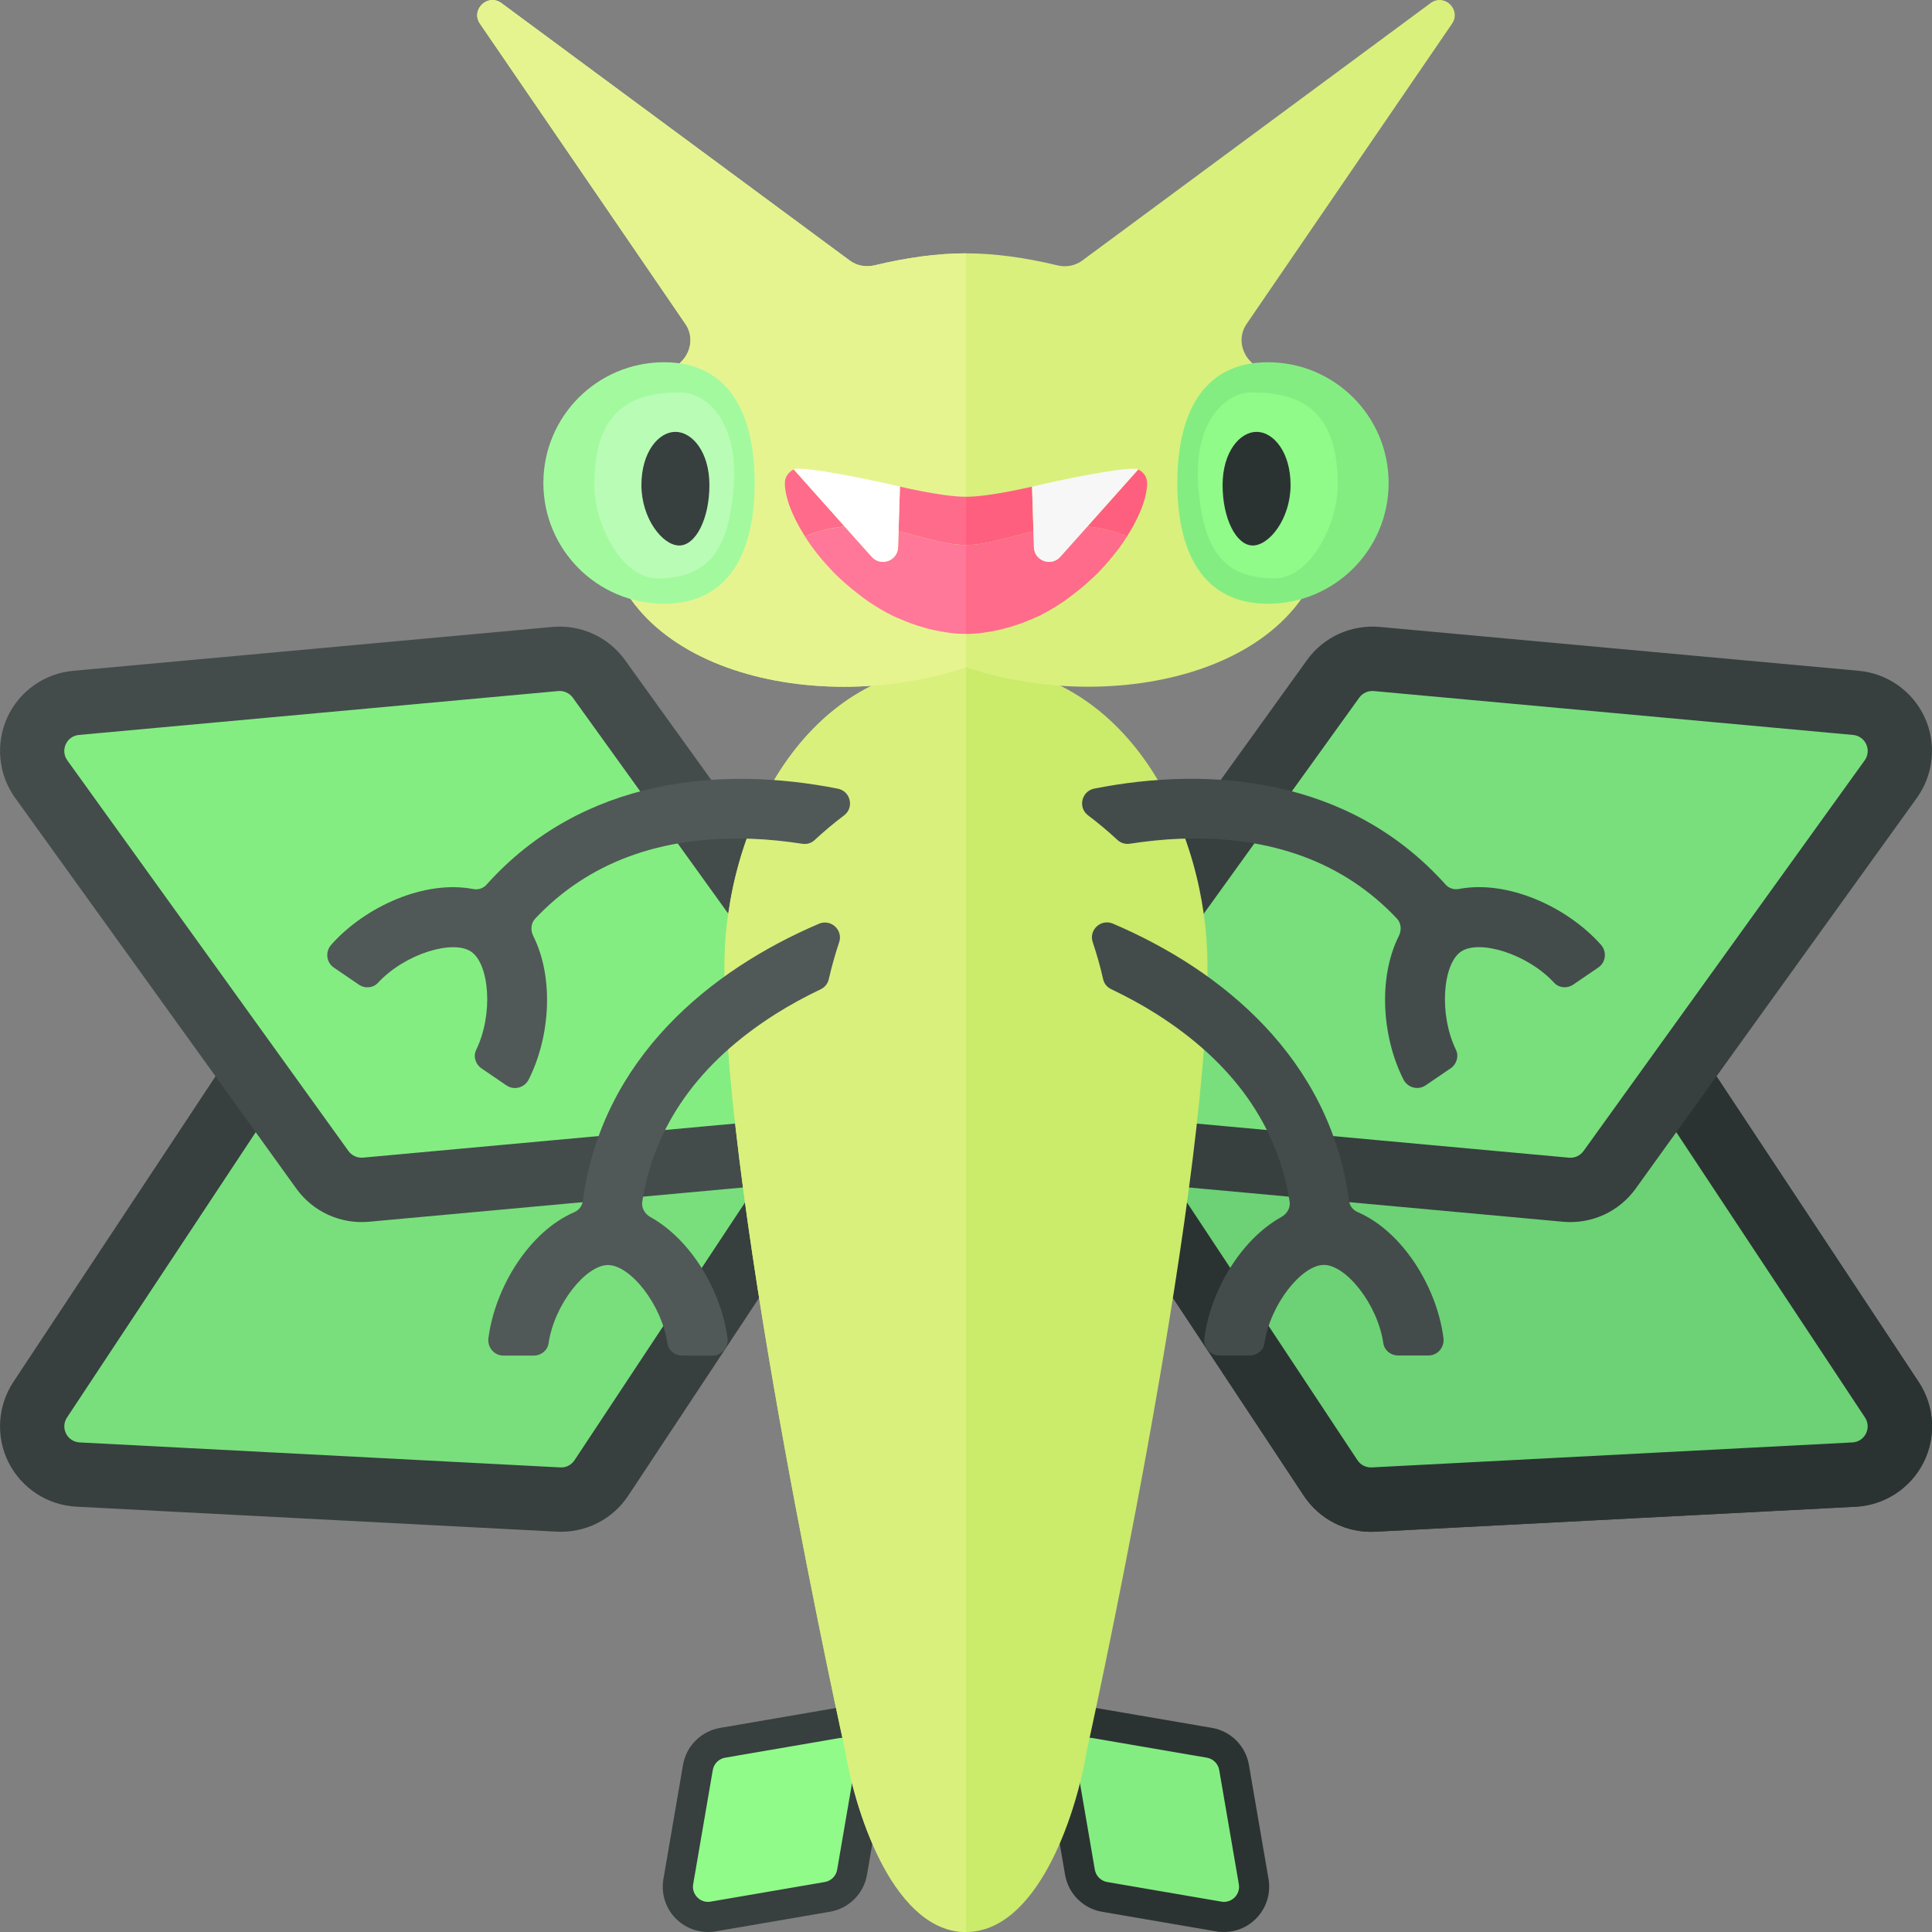 <?xml version="1.0" encoding="utf-8"?>
<!-- Generator: Adobe Illustrator 23.0.2, SVG Export Plug-In . SVG Version: 6.00 Build 0)  -->
<svg version="1.1" xmlns="http://www.w3.org/2000/svg" xmlns:xlink="http://www.w3.org/1999/xlink" x="0px" y="0px" width="32px"
	 height="32px" viewBox="0 0 32 32" enable-background="new 0 0 32 32" xml:space="preserve">
<rect x="0" y="0" width="32" height="32" fill="#808080" stroke="none"/>
<g id="labels">
	<g>
	</g>
</g>
<g id="icons">
	<g>
		<g>
			<path fill="#84ED82" d="M20.187,31.742l-1.892-0.324c-0.209-0.035-0.373-0.199-0.408-0.409l-0.324-1.891
				c-0.025-0.146,0.015-0.294,0.11-0.407c0.095-0.112,0.233-0.178,0.381-0.178l1.977,0.333c0.209,0.035,0.373,0.199,0.408,0.409
				l0.324,1.891c0.025,0.146-0.015,0.293-0.109,0.406c-0.096,0.112-0.234,0.178-0.382,0.178L20.187,31.742z"/>
			<path fill="#2B3332" d="M18.055,28.784c0.014,0,0.029,0.001,0.043,0.004l1.892,0.325c0.104,0.018,0.186,0.1,0.204,0.204
				l0.325,1.892c0.027,0.155-0.095,0.292-0.246,0.292c-0.014,0-0.029-0.001-0.043-0.004l-1.892-0.325
				c-0.104-0.018-0.186-0.1-0.204-0.204l-0.325-1.892C17.782,28.921,17.904,28.784,18.055,28.784z M18.055,28.284L18.055,28.284
				c-0.221,0-0.43,0.097-0.573,0.267c-0.143,0.169-0.203,0.392-0.166,0.61l0.325,1.892c0.054,0.313,0.3,0.559,0.612,0.612
				l1.892,0.325l0.042,0.007L20.272,32c0.221,0,0.43-0.097,0.573-0.267c0.143-0.169,0.203-0.392,0.166-0.61l-0.325-1.892
				c-0.054-0.313-0.3-0.559-0.612-0.612l-1.892-0.325l-0.042-0.007L18.055,28.284L18.055,28.284z"/>
		</g>
		<g>
			<path fill="#90FB89" d="M11.812,31.742l1.892-0.324c0.209-0.035,0.373-0.199,0.408-0.409l0.324-1.891
				c0.025-0.146-0.015-0.294-0.11-0.407c-0.095-0.112-0.233-0.178-0.381-0.178l-1.977,0.333c-0.209,0.035-0.373,0.199-0.408,0.409
				l-0.324,1.891c-0.025,0.146,0.015,0.293,0.109,0.406c0.096,0.112,0.234,0.178,0.382,0.178L11.812,31.742z"/>
			<path fill="#373F3F" d="M13.945,28.784c0.151,0,0.272,0.137,0.246,0.292l-0.325,1.892c-0.018,0.104-0.1,0.186-0.204,0.204
				l-1.892,0.325c-0.015,0.003-0.029,0.004-0.043,0.004c-0.151,0-0.272-0.137-0.246-0.292l0.325-1.892
				c0.018-0.104,0.1-0.186,0.204-0.204l1.892-0.325C13.917,28.785,13.931,28.784,13.945,28.784z M13.945,28.284l-0.086,0.004
				l-0.042,0.007l-1.892,0.325c-0.313,0.054-0.559,0.3-0.612,0.612l-0.325,1.892c-0.037,0.218,0.023,0.441,0.166,0.61
				C11.298,31.903,11.507,32,11.728,32l0.086-0.004l0.042-0.007l1.892-0.325c0.313-0.054,0.559-0.3,0.612-0.612l0.325-1.892
				c0.037-0.218-0.023-0.441-0.166-0.61C14.375,28.381,14.166,28.284,13.945,28.284L13.945,28.284L13.945,28.284z"/>
		</g>
		<g>
			<g>
				<g>
					<path fill="#2B3332" d="M22.676,24.806c-0.258,0-0.496-0.128-0.639-0.343l-4.398-6.65c-0.151-0.228-0.169-0.521-0.046-0.767
						c0.123-0.246,0.37-0.407,0.645-0.421c0,0,7.965-0.414,7.966-0.414c0.293,0,0.53,0.127,0.673,0.339l4.401,6.653
						c0.151,0.229,0.168,0.523,0.045,0.768c-0.124,0.245-0.371,0.406-0.645,0.42L22.676,24.806z"/>
					<path fill="#2B3332" d="M26.39,16.738c0.041,0.021,0.076,0.052,0.102,0.091l4.398,6.649c0.114,0.172-0.003,0.402-0.208,0.413
						l-7.962,0.414c-0.047,0.002-0.093-0.008-0.134-0.028c-0.041-0.021-0.076-0.052-0.102-0.091l-4.398-6.649
						c-0.114-0.172,0.003-0.402,0.208-0.413l7.962-0.414C26.303,16.708,26.349,16.718,26.39,16.738z M26.87,15.787
						c-0.207-0.104-0.438-0.153-0.669-0.141l-7.962,0.414c-0.476,0.025-0.905,0.305-1.12,0.73c-0.215,0.426-0.185,0.937,0.078,1.335
						l4.399,6.65c0.128,0.193,0.304,0.35,0.511,0.454s0.438,0.153,0.669,0.141l7.962-0.414c0.476-0.025,0.905-0.305,1.12-0.73
						s0.185-0.937-0.078-1.335l-4.398-6.649C27.253,16.049,27.077,15.891,26.87,15.787L26.87,15.787z"/>
				</g>
				<g>
					<path fill="#6CD275" d="M22.676,24.806c-0.258,0-0.496-0.128-0.639-0.343l-4.398-6.65c-0.151-0.228-0.169-0.521-0.046-0.767
						c0.123-0.246,0.37-0.407,0.645-0.421c0,0,7.965-0.414,7.966-0.414c0.293,0,0.53,0.127,0.673,0.339l4.401,6.653
						c0.151,0.229,0.168,0.523,0.045,0.768c-0.124,0.245-0.371,0.406-0.645,0.42L22.676,24.806z"/>
					<path fill="#2B3332" d="M26.39,16.738c0.041,0.021,0.076,0.052,0.102,0.091l4.398,6.649c0.114,0.172-0.003,0.402-0.208,0.413
						l-7.962,0.414c-0.047,0.002-0.093-0.008-0.134-0.028c-0.041-0.021-0.076-0.052-0.102-0.091l-4.398-6.649
						c-0.114-0.172,0.003-0.402,0.208-0.413l7.962-0.414C26.303,16.708,26.349,16.718,26.39,16.738z M26.87,15.787
						c-0.207-0.104-0.438-0.153-0.669-0.141l-7.962,0.414c-0.476,0.025-0.905,0.305-1.12,0.73c-0.215,0.426-0.185,0.937,0.078,1.335
						l4.399,6.65c0.128,0.193,0.304,0.35,0.511,0.454s0.438,0.153,0.669,0.141l7.962-0.414c0.476-0.025,0.905-0.305,1.12-0.73
						s0.185-0.937-0.078-1.335l-4.398-6.649C27.253,16.049,27.077,15.891,26.87,15.787L26.87,15.787z"/>
				</g>
			</g>
			<path fill="#78DF7C" d="M25.94,19.672l-7.938-0.727c-0.272-0.024-0.513-0.195-0.627-0.445s-0.086-0.543,0.074-0.766l4.657-6.471
				c0.145-0.2,0.378-0.319,0.624-0.319l8.008,0.73c0.272,0.024,0.513,0.194,0.627,0.443s0.086,0.543-0.074,0.767l-4.657,6.472
				c-0.141,0.198-0.374,0.318-0.621,0.318L25.94,19.672z"/>
			<path fill="#373F3F" d="M22.619,11.469c0.041-0.019,0.088-0.027,0.135-0.023l7.939,0.727c0.205,0.019,0.312,0.254,0.192,0.421
				l-4.657,6.471c-0.028,0.038-0.064,0.068-0.106,0.087c-0.041,0.019-0.088,0.027-0.135,0.023l-7.939-0.727
				c-0.205-0.019-0.312-0.254-0.192-0.421l4.657-6.471C22.54,11.517,22.577,11.488,22.619,11.469z M22.176,10.499
				c-0.211,0.096-0.393,0.246-0.528,0.434l-4.657,6.471c-0.278,0.387-0.329,0.897-0.131,1.331s0.616,0.73,1.09,0.774l7.94,0.727
				c0.23,0.021,0.463-0.019,0.674-0.115s0.393-0.246,0.528-0.434l4.657-6.471c0.278-0.387,0.329-0.897,0.131-1.331
				s-0.616-0.73-1.09-0.774l-7.939-0.727C22.62,10.364,22.387,10.403,22.176,10.499L22.176,10.499z"/>
		</g>
		<g>
			<path fill="#78DF7C" d="M1.322,24.391c-0.273-0.014-0.521-0.175-0.645-0.42c-0.123-0.244-0.106-0.538,0.045-0.768l4.398-6.649
				c0.146-0.217,0.385-0.344,0.64-0.344l8.002,0.415c0.274,0.014,0.521,0.175,0.645,0.421c0.123,0.245,0.105,0.539-0.047,0.768
				l-4.397,6.648c-0.143,0.216-0.381,0.344-0.639,0.344L1.322,24.391z"/>
			<path fill="#373F3F" d="M5.744,16.71l7.962,0.414c0.206,0.011,0.322,0.241,0.208,0.413l-4.398,6.649
				c-0.026,0.039-0.061,0.07-0.102,0.091c-0.041,0.021-0.087,0.031-0.134,0.028l-7.962-0.414c-0.206-0.011-0.322-0.241-0.208-0.413
				l4.398-6.649c0.026-0.039,0.061-0.07,0.102-0.091C5.651,16.718,5.697,16.708,5.744,16.71z M5.13,15.787
				c-0.207,0.104-0.383,0.261-0.511,0.454l-4.398,6.649c-0.263,0.398-0.293,0.909-0.078,1.335s0.644,0.705,1.12,0.73l7.962,0.414
				c0.231,0.012,0.462-0.037,0.669-0.141c0.207-0.104,0.383-0.261,0.511-0.454l4.399-6.65c0.263-0.398,0.293-0.909,0.078-1.335
				s-0.644-0.705-1.12-0.73l-7.962-0.414C5.568,15.634,5.337,15.683,5.13,15.787L5.13,15.787z"/>
			<path fill="#84ED82" d="M5.987,19.675c-0.247,0-0.48-0.12-0.623-0.321l-4.655-6.468c-0.16-0.225-0.188-0.519-0.074-0.768
				s0.354-0.419,0.628-0.443c0,0,7.946-0.728,7.95-0.728c0.309,0,0.538,0.119,0.68,0.315l4.658,6.472
				c0.16,0.223,0.188,0.516,0.074,0.766s-0.354,0.421-0.628,0.445l-7.962,0.729L5.987,19.675z"/>
			<path fill="#434C4B" d="M9.487,11.555l4.657,6.471c0.12,0.167,0.013,0.402-0.192,0.421l-7.939,0.727
				c-0.047,0.004-0.093-0.004-0.135-0.023S5.8,19.103,5.772,19.065l-4.657-6.471c-0.12-0.167-0.013-0.402,0.192-0.421l7.939-0.727
				c0.047-0.004,0.093,0.004,0.135,0.023S9.46,11.517,9.487,11.555z M9.824,10.499c-0.211-0.096-0.444-0.136-0.674-0.115
				L1.21,11.111c-0.475,0.043-0.893,0.34-1.09,0.774s-0.148,0.944,0.131,1.331l4.657,6.471c0.135,0.188,0.318,0.338,0.528,0.434
				c0.211,0.096,0.444,0.136,0.674,0.115l7.94-0.727c0.475-0.043,0.893-0.34,1.09-0.774s0.148-0.944-0.131-1.331l-4.657-6.471
				C10.217,10.745,10.034,10.595,9.824,10.499L9.824,10.499z"/>
		</g>
		<g>
			<path fill="#CBEB6B" d="M16,11c-2.702,0-4,2.764-4,5c0,4,2,13,2,13c0.188,1.138,0.846,3,2,3s1.812-1.862,2-3c0,0,2-9,2-13
				C20,13.764,18.702,11,16,11z"/>
			<path fill="#D9F07D" d="M16,32L16,32c-1.154,0-1.812-1.862-2-3c0,0-2-9-2-13c0-2.236,1.298-5,4-5h0L16,32z"/>
			<path fill="#D9F07D" d="M24.05,0.393c0.156-0.228-0.119-0.504-0.348-0.347l-5.777,4.27c-0.118,0.087-0.269,0.114-0.411,0.079
				C16.985,4.267,16.468,4.196,16,4.196s-0.985,0.07-1.514,0.198c-0.142,0.034-0.294,0.008-0.411-0.079l-5.777-4.27
				C8.069-0.11,7.793,0.165,7.95,0.393l3.404,4.975c0.14,0.205,0.095,0.476-0.091,0.642C10.507,6.686,10,7.524,10,8.482
				c0,2.571,3.429,3.429,6,2.571c2.571,0.857,6,0,6-2.571c0-0.958-0.507-1.796-1.263-2.472c-0.185-0.166-0.231-0.437-0.091-0.642
				L24.05,0.393z"/>
		</g>
		<path fill="#E6F490" d="M14.486,4.395c-0.142,0.034-0.294,0.008-0.411-0.079l-5.777-4.27C8.069-0.11,7.793,0.165,7.95,0.393
			l3.404,4.975c0.14,0.205,0.095,0.476-0.091,0.642C10.507,6.686,10,7.524,10,8.482c0,2.571,3.429,3.429,6,2.571V4.196
			C15.532,4.196,15.015,4.267,14.486,4.395z"/>
		<g>
			<path fill="#A3FA9E" d="M12.5,8c0,1.105-0.395,2-1.5,2S9,9.105,9,8s0.895-2,2-2S12.5,6.895,12.5,8z"/>
			<path fill="#B9FCB5" d="M12.155,8c-0.068,1.103-0.422,1.591-1.281,1.578c-0.589-0.009-1.031-0.914-1.031-1.539
				c0-1.176,0.534-1.539,1.422-1.539C11.718,6.5,12.216,7,12.155,8z"/>
			<path fill="#373F3F" d="M11.75,8.035c0,0.552-0.224,1-0.5,1s-0.626-0.448-0.626-1c0-0.552,0.287-0.882,0.563-0.882
				S11.75,7.483,11.75,8.035z"/>
		</g>
		<g>
			<path fill="#84ED82" d="M19.5,8c0,1.105,0.395,2,1.5,2c1.105,0,2-0.895,2-2s-0.895-2-2-2C19.895,6,19.5,6.895,19.5,8z"/>
			<path fill="#90FB89" d="M19.845,8c0.068,1.103,0.422,1.591,1.281,1.578c0.589-0.009,1.031-0.914,1.031-1.539
				c0-1.176-0.534-1.539-1.422-1.539C20.282,6.5,19.784,7,19.845,8z"/>
			<path fill="#2B3332" d="M20.25,8.035c0,0.552,0.224,1,0.5,1c0.276,0,0.626-0.448,0.626-1c0-0.552-0.287-0.882-0.563-0.882
				S20.25,7.483,20.25,8.035z"/>
		</g>
		<g>
			<g>
				<path fill="#FF6B8B" d="M14.906,8.06C14.864,8.048,15.587,8.228,16,8.228v0.799c-0.345,0-0.713-0.133-1.117-0.228L14.906,8.06z
					 M13.148,7.779C13.218,7.746,13,7.805,13,8c0,0.243,0.127,0.56,0.333,0.885c0.231-0.101,0.448-0.145,0.658-0.164L13.148,7.779z"
					/>
				<path fill="#FF7899" d="M14.883,8.799l-0.008,0.265c-0.007,0.226-0.286,0.327-0.436,0.159l-0.448-0.501
					c-0.21,0.019-0.427,0.063-0.658,0.164c0,0,0,0,0,0.001c0.116,0.183,0.262,0.368,0.429,0.545
					c0.013,0.014,0.025,0.028,0.038,0.042c0.065,0.067,0.136,0.13,0.207,0.193c0.061,0.054,0.124,0.106,0.189,0.156
					c0.06,0.047,0.12,0.094,0.183,0.137c0.133,0.091,0.273,0.174,0.42,0.246c0.038,0.019,0.079,0.032,0.118,0.05
					c0.127,0.056,0.258,0.103,0.393,0.14c0.049,0.014,0.097,0.027,0.147,0.038C15.635,10.473,15.814,10.5,16,10.5V9.027
					C15.655,9.027,15.287,8.894,14.883,8.799z"/>
				<path fill="#FFFFFF" d="M13.145,7.771l0.846,0.951l0.448,0.501c0.15,0.168,0.429,0.067,0.436-0.159l0.008-0.265l0.023-0.738
					C14.514,7.963,13.325,7.716,13.145,7.771z"/>
				<path fill="#FF5F7E" d="M17.117,8.799C16.713,8.894,16.345,9.027,16,9.027V8.228c0.413,0,1.136-0.18,1.094-0.167L17.117,8.799z
					 M18.009,8.722c0.21,0.019,0.427,0.063,0.658,0.164C18.873,8.56,19,8.243,19,8c0-0.195-0.218-0.254-0.148-0.221L18.009,8.722z"
					/>
				<path fill="#FF6B8B" d="M17.117,8.799l0.008,0.265c0.007,0.226,0.286,0.327,0.436,0.159l0.448-0.501
					c0.21,0.019,0.427,0.063,0.658,0.164c0,0,0,0,0,0.001c-0.116,0.183-0.262,0.368-0.429,0.545
					C18.225,9.445,18.214,9.46,18.2,9.474c-0.065,0.067-0.136,0.13-0.207,0.193c-0.061,0.054-0.124,0.106-0.189,0.156
					c-0.06,0.047-0.12,0.094-0.183,0.137c-0.133,0.091-0.273,0.174-0.42,0.246c-0.038,0.019-0.079,0.032-0.118,0.05
					c-0.127,0.056-0.258,0.103-0.393,0.14c-0.049,0.014-0.097,0.027-0.147,0.038C16.365,10.473,16.186,10.5,16,10.5V9.027
					C16.345,9.027,16.713,8.894,17.117,8.799z"/>
				<path fill="#F7F7F7" d="M18.855,7.771l-0.846,0.951l-0.448,0.501c-0.15,0.168-0.429,0.067-0.436-0.159l-0.008-0.265
					l-0.023-0.738C17.486,7.963,18.675,7.716,18.855,7.771z"/>
			</g>
		</g>
		<path fill="#434C4B" d="M26.515,15.646c0.103,0.115,0.085,0.293-0.042,0.379l-0.415,0.283c-0.099,0.068-0.235,0.058-0.316-0.03
			c-0.445-0.482-1.242-0.722-1.544-0.516c-0.302,0.206-0.369,1.036-0.083,1.626c0.052,0.108,0.012,0.238-0.087,0.306l-0.415,0.283
			c-0.127,0.086-0.299,0.039-0.368-0.098c-0.357-0.706-0.421-1.689-0.076-2.376c0.048-0.095,0.041-0.211-0.032-0.289
			c-0.87-0.924-2.068-1.375-3.584-1.322c-0.285,0.01-0.567,0.041-0.843,0.083c-0.073,0.011-0.146-0.012-0.201-0.062
			c-0.155-0.144-0.318-0.281-0.488-0.409c-0.171-0.129-0.107-0.4,0.103-0.442c1.918-0.38,4.228-0.188,5.82,1.59
			c0.056,0.062,0.139,0.088,0.221,0.072C24.962,14.571,25.949,15.012,26.515,15.646z M22.487,20.076
			c-0.077-0.033-0.131-0.101-0.142-0.184c-0.313-2.367-2.113-3.827-3.912-4.594c-0.197-0.084-0.403,0.104-0.334,0.307
			c0.068,0.202,0.126,0.407,0.172,0.613c0.016,0.072,0.064,0.132,0.131,0.164c0.252,0.121,0.503,0.255,0.743,0.407
			c1.282,0.81,2.017,1.857,2.215,3.111c0.017,0.105-0.043,0.205-0.136,0.257c-0.672,0.373-1.173,1.221-1.276,2.006
			c-0.02,0.152,0.096,0.288,0.249,0.288l0.503,0c0.12,0,0.227-0.085,0.244-0.203c0.096-0.649,0.619-1.297,0.984-1.297
			s0.889,0.647,0.984,1.297c0.018,0.119,0.124,0.203,0.244,0.203l0.503,0c0.154,0,0.269-0.137,0.249-0.29
			C23.8,21.32,23.233,20.399,22.487,20.076z"/>
		<path fill="#505957" d="M7.837,14.725c0.082,0.016,0.165-0.009,0.221-0.072c1.593-1.778,3.902-1.97,5.82-1.59
			c0.21,0.042,0.274,0.313,0.103,0.442c-0.17,0.128-0.333,0.265-0.488,0.409c-0.054,0.051-0.127,0.073-0.201,0.062
			c-0.277-0.042-0.559-0.073-0.843-0.083c-1.516-0.053-2.713,0.397-3.584,1.322c-0.073,0.078-0.08,0.194-0.032,0.289
			c0.345,0.687,0.281,1.67-0.076,2.376c-0.069,0.137-0.242,0.184-0.368,0.098l-0.415-0.283c-0.099-0.068-0.14-0.198-0.087-0.306
			c0.287-0.59,0.219-1.42-0.083-1.626c-0.302-0.206-1.099,0.034-1.544,0.516c-0.081,0.088-0.217,0.098-0.316,0.03l-0.415-0.283
			c-0.127-0.087-0.145-0.265-0.042-0.379C6.051,15.012,7.038,14.571,7.837,14.725z M8.09,22.163c-0.02,0.153,0.095,0.29,0.249,0.29
			l0.503,0c0.12,0,0.227-0.085,0.244-0.203c0.096-0.649,0.619-1.297,0.984-1.297c0.366,0,0.889,0.647,0.984,1.297
			c0.018,0.119,0.124,0.203,0.244,0.203l0.503,0c0.153,0,0.269-0.136,0.249-0.288c-0.103-0.785-0.604-1.632-1.276-2.006
			c-0.093-0.052-0.153-0.152-0.136-0.257c0.198-1.254,0.933-2.301,2.215-3.111c0.241-0.152,0.491-0.286,0.743-0.407
			c0.067-0.032,0.114-0.092,0.131-0.164c0.047-0.206,0.104-0.411,0.172-0.613c0.069-0.203-0.137-0.391-0.334-0.307
			c-1.798,0.767-3.598,2.227-3.912,4.594c-0.011,0.083-0.065,0.151-0.142,0.184C8.767,20.399,8.2,21.32,8.09,22.163z"/>
	</g>
</g>
</svg>
